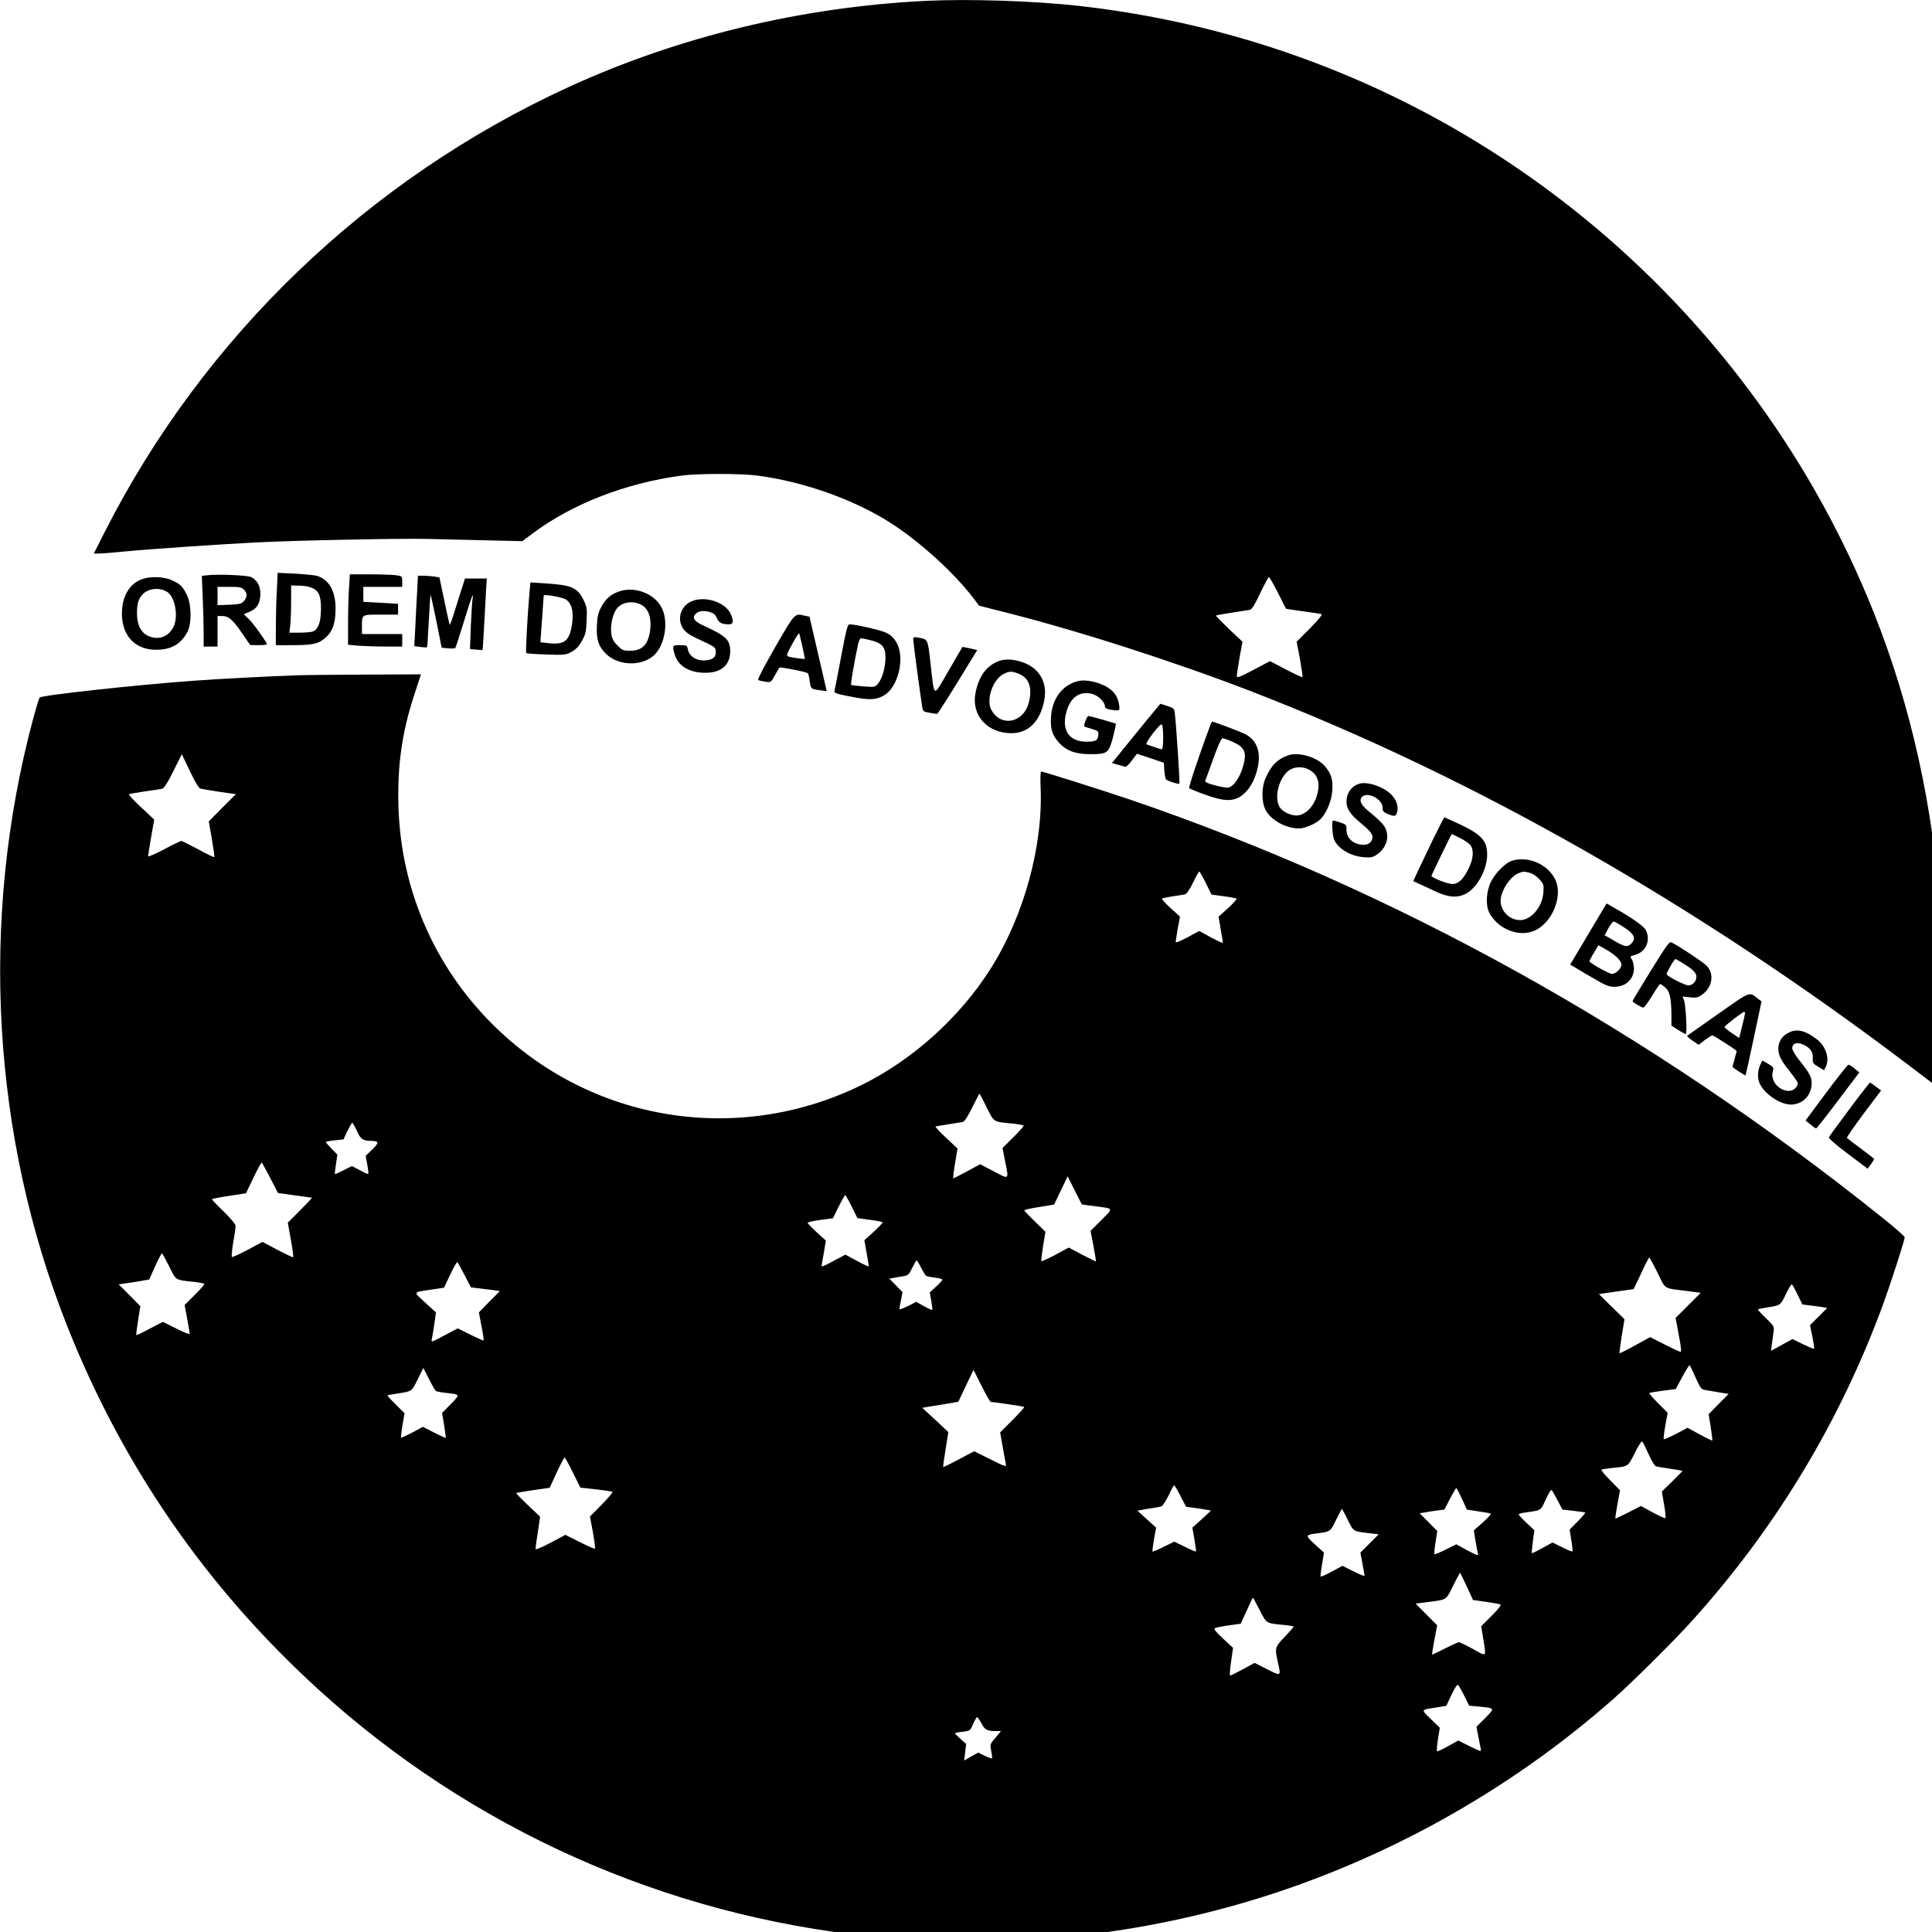<?xml version="1.0" encoding="UTF-8" standalone="no"?>
<svg version="1.0" width="32pt" height="32pt" viewBox="0 0 32 32" preserveAspectRatio="xMidYMid" id="svg29" xmlns="http://www.w3.org/2000/svg" xmlns:svg="http://www.w3.org/2000/svg">
  <defs id="defs29" />
  <g id="g29" transform="matrix(0.023,0,0,0.023,-0.008,-0.055)">
    <path d="M 667.1,3 C 577.1,7.5 489.3,28.7 410,65 265.6,131.2 147.4,244.5 75.9,385.2 l -8,15.8 h 3.8 c 2.1,0 10.6,-0.7 18.8,-1.5 18.8,-1.8 67.5,-5.1 94.6,-6.5 30,-1.5 105.9,-3 123.9,-2.5 8.5,0.2 27.2,0.7 41.5,1 l 26,0.6 7.5,-5.6 c 28.3,-21.2 66.9,-36.2 107,-41.6 12.1,-1.6 42.7,-1.6 55,0 34.6,4.6 71.8,18.1 98.5,35.9 20.1,13.4 43,34.4 56,51.3 l 5,6.5 17,4.3 c 53.4,13.4 123.4,35.9 179.5,57.6 159.5,61.7 319.6,152.8 473.7,269.6 l 18.1,13.8 0.6,-3.2 c 4.1,-22.1 5.4,-99.9 2.3,-135.4 C 1390,569.2 1373,498.8 1345.1,432.2 1301,326.9 1231.1,233.2 1142.7,160.7 1038,74.8 911.7,21.6 777,6.6 744.7,3 698.3,1.5 667.1,3 Z m 253.5,426.2 c 3.1,6.2 5.7,11.4 5.9,11.6 0.1,0.1 5.6,0.9 12.1,1.8 6.5,0.8 12.5,1.8 13.3,2 1,0.3 -1.7,3.7 -8.1,10.2 l -9.7,9.7 2.4,12.5 c 1.2,6.9 2.1,12.7 1.8,13 -0.2,0.3 -5.6,-2.2 -11.9,-5.5 l -11.5,-6 -11.9,6.3 c -9.9,5.2 -12,6 -12,4.5 0,-1 0.9,-7 2,-13.3 l 2.1,-11.5 -9.8,-9.2 c -5.3,-5.1 -9.5,-9.4 -9.3,-9.6 0.3,-0.3 5.5,-1.2 11.5,-2.1 6.1,-0.9 11.9,-1.9 13,-2.1 1.4,-0.3 3.6,-3.8 7.4,-12 3,-6.3 5.8,-11.5 6.2,-11.5 0.5,0 3.4,5.1 6.5,11.2 z" id="path3" style="fill:#000000;stroke:none;stroke-width:0.1" />
    <path d="m 199.7,427.7 c -0.4,7 -0.7,18.8 -0.7,26 V 467 h 12.3 c 14.5,0 18.6,-1 23.7,-5.6 5,-4.5 7,-10.5 7,-20.8 0,-12.6 -4.7,-20.8 -13.3,-23.5 -1.8,-0.5 -8.9,-1.2 -15.8,-1.6 l -12.6,-0.6 z m 24.2,-2.4 c 5.9,2.1 7.6,5.5 7.6,15.5 -0.1,9.3 -1.7,14.2 -5.4,16.2 -1.1,0.5 -5.4,1 -9.7,1 h -7.7 l 0.7,-5.3 c 0.3,-2.8 0.6,-10.5 0.6,-17 V 424 l 5.3,0.1 c 2.8,0 6.7,0.5 8.6,1.2 z" id="path4" style="fill:#000000;stroke:none;stroke-width:0.1" />
    <path d="m 149.1,416.7 -3.4,0.4 0.6,15.1 c 0.4,8.3 0.7,19.8 0.7,25.5 V 468 h 5 5 v -11 -11 h 3.4 c 4.6,0 7.9,2.9 14.6,12.9 l 5.5,8 6.3,0.1 c 4.8,0 6.1,-0.3 5.6,-1.3 -3.8,-6.4 -10.9,-15.9 -13.5,-18.1 -1.7,-1.5 -3,-2.8 -2.8,-3 0.2,-0.1 1.8,-0.8 3.6,-1.5 5.2,-2.1 7.6,-5.4 8.1,-11.5 0.5,-6.4 -1.9,-11.3 -6.5,-13.6 -2.8,-1.4 -25,-2.3 -32.2,-1.3 z M 176,427 c 2.5,2.5 2.5,5.1 0.1,8.1 -1.7,2.1 -2.9,2.4 -10.5,2.8 l -8.6,0.3 v -6.6 -6.6 h 8.5 c 7.2,0 8.8,0.3 10.5,2 z" id="path5" style="fill:#000000;stroke:none;stroke-width:0.1" />
    <path d="m 251.7,425.7 c -0.4,5.4 -0.7,16.8 -0.7,25.4 v 15.6 l 7.7,0.7 c 4.2,0.3 12.9,0.6 19.5,0.6 H 290 V 463.5 459 H 275.5 261 v -5.4 c 0,-8.9 -0.5,-8.6 13.6,-8.6 H 287 v -3.9 -3.9 l -12.5,-0.7 -12.5,-0.7 v -5.4 -5.4 h 14 14 v -3.9 c 0,-3.8 0,-3.8 -4.6,-4.5 -2.6,-0.3 -11.1,-0.6 -18.9,-0.6 h -14.2 z" id="path6" style="fill:#000000;stroke:none;stroke-width:0.1" />
    <path d="m 300.7,429.2 c -0.4,6.8 -1,18.2 -1.3,25.4 l -0.7,13.1 4.4,0.6 c 2.4,0.3 4.5,0.4 4.8,0.2 0.2,-0.2 0.7,-8.4 1.2,-18.2 0.5,-9.8 1.1,-18.5 1.2,-19.3 0.2,-0.8 2,7.3 4.2,18.2 l 3.9,19.6 4.6,0.5 c 2.5,0.2 4.8,0.1 5.2,-0.2 0.3,-0.3 3.1,-8.9 6.2,-19 5.6,-18.4 7.3,-22.7 6.2,-16.1 -0.3,1.9 -0.8,10.8 -1.2,19.6 l -0.6,16.2 4.4,0.4 c 2.3,0.3 4.4,0.4 4.6,0.2 0.2,-0.1 0.7,-8 1.2,-17.6 0.5,-9.5 1.1,-21 1.4,-25.6 l 0.5,-8.2 h -7.9 -7.8 l -4.7,14.7 c -2.5,8.2 -4.9,15.7 -5.4,16.8 l -0.8,2 -0.6,-2 c -0.3,-1.1 -2,-8.8 -3.7,-17.1 l -3.2,-15.2 -3.7,-0.6 c -2,-0.3 -5.4,-0.6 -7.7,-0.6 h -4.1 z" id="path7" style="fill:#000000;stroke:none;stroke-width:0.1" />
    <path d="m 102.6,419.5 c -8.2,2.9 -13.4,10.7 -14.3,21.4 -1.5,17.6 8.2,29.4 24.2,29.4 11,0.1 18.1,-4 22.8,-12.8 3.1,-5.8 3,-19 -0.1,-26 -3,-6.5 -4.7,-8.3 -10.7,-11.1 -5.8,-2.8 -15.6,-3.2 -21.9,-0.9 z m 18.2,9.2 c 5.7,3.6 8.2,17.9 4.4,25.3 -2.6,5.3 -7.7,8.3 -13.1,7.7 -8.7,-1 -13.1,-7 -13.1,-18 0,-7 1.3,-10.9 4.8,-14 4.2,-3.8 12,-4.3 17,-1 z" id="path8" style="fill:#000000;stroke:none;stroke-width:0.1" />
    <path d="m 381.7,428.6 c -1.5,16.2 -2.9,43.5 -2.4,44.1 0.4,0.3 6.8,0.8 14.4,1 13.1,0.5 14,0.4 18.2,-1.9 3.2,-1.7 5.2,-3.9 7.5,-7.8 2.6,-4.7 3.1,-6.6 3.4,-14.7 0.4,-8.5 0.2,-9.8 -2.2,-14.8 -4.5,-9 -8.5,-10.8 -27.7,-12 l -10.6,-0.7 z m 25.8,5.3 c 4.5,2.6 6.1,8.5 4.8,18 -1.8,11.9 -5.3,14.9 -16.6,13.7 l -6.2,-0.7 1.2,-16.7 c 0.6,-9.2 1.2,-16.9 1.2,-17 0.3,-1 13,1.2 15.6,2.7 z" id="path9" style="fill:#000000;stroke:none;stroke-width:0.1" />
    <path d="m 445.9,428.4 c -5.8,2.1 -9.3,5.1 -12.4,10.8 -2.3,4.3 -3,6.8 -3.3,13.6 -0.5,10 1.1,15.1 6.6,20.5 9.2,9 27,9.1 35.4,0.1 7,-7.5 9.4,-22.8 5.1,-32.4 -4.8,-10.9 -19.6,-16.8 -31.4,-12.6 z m 15.8,9.3 c 5.2,2.4 7.7,8.6 7,17 -1.1,11.4 -5.4,16.3 -14.5,16.3 -5,0 -5.8,-0.3 -9.2,-3.8 -2.8,-2.8 -3.9,-4.8 -4.4,-8.3 -0.8,-5.2 0.6,-12.8 3.1,-17 3.3,-5.6 11.3,-7.4 18,-4.2 z" id="path10" style="fill:#000000;stroke:none;stroke-width:0.1" />
    <path d="m 496.8,436.2 c -6.7,3.9 -8.8,12.6 -4.5,18.9 1.5,2.3 4.5,4.5 9.2,6.7 14.5,6.8 14,6.5 14.3,9.9 0.4,4.1 -2.7,6.3 -8.9,6.3 -5.7,0 -10.3,-3.3 -11.2,-8 -0.6,-2.9 -0.9,-3 -5.7,-3 -5.5,0 -5.6,0.2 -3.9,6.3 2.5,9.2 11.8,14.3 24.5,13.5 9.9,-0.6 15.6,-6.2 15.6,-15.3 0,-8.3 -2.8,-11 -18.6,-18.3 -6.7,-3 -8.7,-5.3 -7,-7.9 1.7,-2.6 5.7,-3.6 10.4,-2.3 3.3,0.9 4.4,1.8 5.5,4.4 1.4,3.4 3.7,4.6 8.8,4.6 3,0 3.5,-1.8 1.6,-6.7 -3.6,-9.6 -20.4,-14.7 -30.1,-9.1 z" id="path11" style="fill:#000000;stroke:none;stroke-width:0.1" />
    <path d="m 558.7,468.2 c -8.4,14.7 -13,23.5 -12.3,23.9 0.6,0.4 2.9,0.9 5.1,1.2 4,0.6 4,0.6 6.9,-4.6 1.6,-2.8 3,-5.3 3.1,-5.5 0.6,-0.7 20.1,3.1 20.7,4.1 0.4,0.6 1,3.3 1.3,6 0.8,5.2 0.8,5.3 7.6,6.2 l 4.6,0.6 -6.2,-26.8 -6.2,-26.8 -2.9,-0.6 c -8.1,-1.8 -7,-3 -21.7,22.3 z m 19.4,-0.6 c 1,4.8 1.9,9 1.9,9.2 0,0.5 -10,-0.9 -12.1,-1.7 -1.4,-0.5 -0.9,-1.9 2.9,-8.8 2.5,-4.6 4.7,-8.1 5,-7.9 0.2,0.2 1.2,4.4 2.3,9.2 z" id="path12" style="fill:#000000;stroke:none;stroke-width:0.1" />
    <path d="m 606.1,475.1 c -2.4,12.7 -4.5,23.8 -4.8,24.8 -0.4,1.5 1.1,2.1 10.4,3.9 13.8,2.8 18.7,2.8 24.3,-0.1 5.7,-2.8 10.3,-10.2 12,-19.3 2.4,-12.4 -1.2,-22.4 -9.4,-26.3 -3.9,-1.9 -22,-6.1 -26.4,-6.1 -1.5,0 -2.4,3.5 -6.1,23.1 z m 21.4,-11.6 c 8.2,2.1 10.5,4.8 10.5,12.4 0,6.9 -2.2,14.8 -5.2,18.6 -2.1,2.7 -2.3,2.8 -10.6,2.2 -4.7,-0.4 -8.7,-0.8 -8.9,-1.1 -0.5,-0.4 2.1,-15.7 4.9,-28.9 0.5,-2.6 1.5,-4.7 2.2,-4.7 0.6,0 3.9,0.7 7.1,1.5 z" id="path13" style="fill:#000000;stroke:none;stroke-width:0.1" />
    <path d="m 658,463 c 0,1.9 5.2,40.8 6.5,48.7 0.5,2.9 1,3.3 5.3,4 2.6,0.4 5,0.8 5.4,0.8 0.4,0 7.1,-10.4 14.8,-23 l 14.1,-23 -5.3,-1.2 c -2.9,-0.6 -5.3,-1.1 -5.4,-1 0,0.1 -4.5,7.8 -10,17.2 -11.4,19.6 -10,20.3 -13,-5.8 -1.9,-17.2 -1.8,-16.9 -8.6,-18.1 -3.4,-0.6 -3.8,-0.5 -3.8,1.4 z" id="path14" style="fill:#000000;stroke:none;stroke-width:0.1" />
    <path d="m 719.7,478.4 c -8.9,3.3 -14.6,11.1 -16.9,23.2 -3,16.1 8.7,28.9 26.2,28.8 10.5,-0.1 18.4,-6.7 22,-18.3 3.4,-10.9 2.3,-19.1 -3.6,-26 -5.9,-6.9 -19.6,-10.7 -27.7,-7.7 z m 14.3,9.2 c 7.6,3.1 10,10.3 7.1,21.2 -4,14.5 -20.4,17.3 -27,4.5 -3.7,-7.3 1.3,-21.7 8.9,-25.5 4.3,-2.2 5.9,-2.2 11,-0.2 z" id="path15" style="fill:#000000;stroke:none;stroke-width:0.1" />
    <path d="m 214.5,488.7 c -20.3,0.7 -55.9,2.5 -74.5,3.9 -40.7,2.9 -109.4,10.4 -111.1,12.1 -0.4,0.4 -2.6,7.6 -4.8,15.8 C -14.5,664.7 -5.6,820.8 49,958 c 40.1,100.8 100.3,187.8 180.5,260.9 110.3,100.5 249.8,162.9 398.5,178 88.9,9.1 178.1,1.3 263.5,-23 99.3,-28.2 193.5,-79.8 271,-148.3 14.8,-13.2 43.1,-41.3 56.9,-56.6 60.4,-67.1 106.7,-144.1 137.5,-228.6 5.5,-15.2 15.1,-45 15.1,-47 0,-0.7 -7.5,-7.3 -16.7,-14.6 C 1187.2,744.3 1004.7,643.1 813.5,578 c -21.1,-7.1 -61.8,-20 -63.4,-20 -0.5,0 -0.6,4.8 -0.4,10.7 2,42.6 -12,93.7 -36.3,131.8 -22,34.7 -56.1,65.3 -92.5,83.2 -89.5,44 -195.5,26.5 -265.9,-43.7 -42,-41.9 -65.9,-97.2 -67.7,-156.5 -0.9,-29.6 2.5,-53.8 11.5,-81.1 l 4.7,-14.4 -40.5,0.2 c -22.3,0.1 -44.1,0.3 -48.5,0.5 z m -69.8,81.6 c 1,0.3 7.1,1.3 13.6,2.3 l 11.9,1.7 -9.8,9.8 -9.7,9.8 2.2,12.6 c 1.2,7 2,12.9 1.8,13.1 -0.2,0.3 -5.5,-2.2 -11.6,-5.6 -6.2,-3.3 -11.7,-6 -12.2,-6 -0.6,0 -6.2,2.7 -12.5,6.1 -6.3,3.3 -11.4,5.5 -11.4,4.9 0,-0.7 1,-6.9 2.2,-13.8 l 2.2,-12.6 -9.4,-8.8 c -5.1,-4.8 -9.1,-9 -8.8,-9.4 0.3,-0.3 5.3,-1.2 10.9,-2 5.7,-0.8 11.4,-1.7 12.7,-1.9 1.7,-0.4 3.7,-3.5 8.4,-12.8 l 6.1,-12.2 5.8,12.2 c 3.6,7.7 6.4,12.3 7.6,12.6 z m 724,68 4.1,8.3 8.7,1.2 c 4.8,0.6 9.1,1.4 9.4,1.8 0.3,0.3 -2.5,3.4 -6.2,6.8 l -6.8,6.1 1.5,9 c 0.9,5 1.6,9.4 1.6,9.8 0,0.4 -3.8,-1.3 -8.5,-3.8 l -8.5,-4.7 -8.5,4.6 c -5,2.7 -8.5,4.1 -8.5,3.4 0,-0.7 0.7,-5.1 1.5,-9.8 l 1.6,-8.5 -6.8,-6.2 c -3.7,-3.4 -6.5,-6.4 -6.2,-6.8 0.4,-0.3 3.8,-1 7.5,-1.6 3.8,-0.5 7.8,-1.2 8.9,-1.4 1.4,-0.3 3.3,-3 6,-8.5 2.1,-4.4 4.2,-8 4.5,-8 0.3,0 2.4,3.7 4.7,8.3 z M 710.9,799.9 c 5.6,11 4.2,10.2 19.4,11.7 3.7,0.4 6.9,1 7.2,1.4 0.2,0.3 -3.1,4.1 -7.4,8.4 l -7.8,7.7 1.8,9.2 c 2.8,14.1 3.3,13.6 -8,7.7 l -9.9,-5.2 -9.4,5.1 c -5.2,2.8 -9.7,5.1 -10,5.1 -0.2,0 0.3,-4.8 1.3,-10.8 l 1.8,-10.7 -8.2,-7.7 c -4.5,-4.2 -7.9,-7.9 -7.7,-8.1 0.3,-0.2 4.3,-0.9 9,-1.6 4.7,-0.7 9.4,-1.5 10.6,-1.7 1.4,-0.4 3.5,-3.6 6.9,-10.5 2.7,-5.4 5,-9.9 5.2,-9.9 0.2,0 2.5,4.4 5.2,9.9 z m -453.5,17 c 2.7,6 4.3,7.1 11,7.1 4.9,0.1 4.9,1.6 0,6.2 l -4.7,4.5 1.1,6.3 c 0.7,3.5 1,6.6 0.7,6.8 -0.2,0.2 -2.9,-1 -6,-2.7 l -5.7,-3 -6,3 c -3.3,1.7 -6.1,2.9 -6.3,2.7 -0.1,-0.2 0.2,-3.4 0.8,-7.1 l 1,-6.8 -4.1,-4.2 c -2.3,-2.4 -4.2,-4.5 -4.2,-4.9 0,-0.3 2.9,-0.9 6.3,-1.2 l 6.4,-0.7 2.8,-6 c 1.6,-3.2 3.2,-5.9 3.5,-5.9 0.4,0 1.9,2.6 3.4,5.9 z m -62.4,33.9 5.5,10.7 12,1.7 c 6.6,0.9 12.2,1.7 12.5,1.7 0.2,0.1 -3.6,4.1 -8.5,9.1 l -8.9,8.9 2.2,12.3 c 1.2,6.7 2,12.4 1.7,12.6 -0.2,0.2 -5.3,-2.2 -11.3,-5.3 l -10.8,-5.8 -10.8,5.8 c -5.9,3.1 -11,5.4 -11.3,5.1 -0.3,-0.3 0.1,-5.1 1,-10.5 1,-5.5 1.7,-10.9 1.7,-11.9 0,-1.1 -3.6,-5.5 -8.5,-10.3 -4.7,-4.5 -8.5,-8.5 -8.5,-8.9 0,-0.3 5.5,-1.4 12.3,-2.4 l 12.2,-1.9 5.4,-11.3 c 3,-6.3 5.7,-11.1 6,-10.8 0.3,0.3 3.1,5.4 6.1,11.2 z m 584.4,18.9 c 0,0.1 3.9,0.6 8.6,1.2 14.9,2 14.4,1.1 5.5,10.1 l -7.8,7.8 2.1,10.9 c 1.1,5.9 1.9,10.9 1.8,11.1 -0.2,0.1 -4.6,-2.1 -10,-4.9 l -9.6,-5.1 -9.6,5.2 c -5.3,2.8 -9.8,4.9 -10.1,4.6 -0.3,-0.2 0.3,-5.1 1.2,-10.8 l 1.7,-10.4 -7.6,-7.4 c -4.2,-4 -7.6,-7.6 -7.6,-8 0,-0.4 4.8,-1.5 10.7,-2.4 5.8,-0.9 10.7,-1.7 10.8,-1.9 0.1,-0.1 2.3,-4.7 4.9,-10.2 l 4.8,-10 5,10 c 2.8,5.5 5.1,10.1 5.2,10.2 z m -165.7,1.6 4.1,8.3 8.7,1.2 c 4.8,0.6 9.1,1.4 9.4,1.8 0.3,0.3 -2.5,3.3 -6.2,6.7 l -6.9,6.2 1.6,9 c 0.9,4.9 1.6,9.3 1.6,9.8 0,0.4 -3.8,-1.3 -8.5,-3.9 l -8.4,-4.5 -8.6,4.6 c -4.7,2.6 -8.5,4.3 -8.5,3.8 0,-0.4 0.7,-4.8 1.6,-9.6 l 1.5,-8.9 -6.6,-6 c -3.6,-3.3 -6.5,-6.3 -6.5,-6.8 0,-0.5 4.1,-1.4 9.1,-2.1 l 9.1,-1.2 4.1,-8.4 c 2.3,-4.5 4.4,-8.3 4.7,-8.3 0.3,0 2.4,3.7 4.7,8.3 z m -491.5,43.1 c 5.2,10.4 3.8,9.6 18.6,11.2 3.4,0.4 6.4,1 6.7,1.4 0.2,0.3 -2.9,3.9 -6.9,7.9 l -7.3,7.3 1.8,9.6 c 1,5.3 1.8,10.3 1.9,11 0,0.7 -3.9,-0.7 -9.7,-3.7 l -9.7,-4.8 -9.4,4.9 c -5.1,2.8 -9.5,4.9 -9.7,4.6 -0.2,-0.2 0.4,-5 1.3,-10.6 l 1.6,-10.2 -7.8,-7.9 -7.8,-7.8 4.9,-0.7 c 2.6,-0.3 7.6,-1.1 10.9,-1.7 l 6.2,-1.1 4.2,-9.4 c 2.4,-5.2 4.6,-9.4 4.9,-9.4 0.4,0 2.7,4.2 5.3,9.4 z m 1071.8,4.5 c 6,12.4 3.9,11 21.3,13.2 l 9.8,1.3 -9,9 -9.1,9.1 2.3,12.3 c 1.6,8 2,12.2 1.3,12.1 -0.6,0 -5.8,-2.4 -11.5,-5.3 l -10.4,-5.3 -10.9,6 c -6,3.3 -11,5.8 -11.2,5.6 -0.1,-0.2 0.6,-5.8 1.6,-12.4 l 2,-12.1 -9.2,-9 -9.2,-9.1 12.5,-1.8 12.5,-1.8 5.4,-11.3 c 2.9,-6.3 5.5,-11.4 5.8,-11.4 0.3,0 3,4.9 6,10.9 z m -530.4,-3.7 c 1.5,2.9 3.1,5.6 3.7,6 0.5,0.3 3.4,0.9 6.4,1.3 2.9,0.3 5.3,1 5.3,1.4 0,0.5 -2,2.7 -4.5,5 l -4.6,4.2 1.1,6.1 c 0.6,3.3 0.9,6.2 0.7,6.5 -0.3,0.2 -3,-1 -6,-2.7 l -5.5,-3.1 -6.1,3.1 c -3.4,1.6 -6.1,2.6 -6.1,2.2 0,-0.5 0.5,-3.4 1.2,-6.6 l 1.1,-5.7 -4.8,-4.9 -4.7,-4.8 2.8,-0.5 c 1.6,-0.3 4.7,-0.9 7,-1.2 3.7,-0.6 4.3,-1.1 6.7,-6.1 1.5,-3 2.9,-5.4 3.2,-5.4 0.2,0 1.7,2.4 3.1,5.2 z m -328.6,5.6 4.5,8.7 6,0.7 c 3.3,0.4 8,1 10.4,1.3 l 4.4,0.7 -7.6,7.6 -7.5,7.7 1.9,9.9 c 1.1,5.4 1.7,10.1 1.5,10.3 -0.2,0.2 -4.5,-1.6 -9.5,-4.2 l -9.1,-4.5 -9.7,5.1 c -9.1,4.9 -9.6,5.1 -9,2.8 0.3,-1.3 1.1,-6.2 1.8,-10.9 l 1.2,-8.5 -7.8,-7.1 c -8.8,-8.2 -9.5,-7.2 5.8,-9.5 l 7.8,-1.2 4.5,-9.5 c 2.4,-5.2 4.7,-9.2 5.2,-8.8 0.4,0.4 2.7,4.7 5.2,9.4 z m 959.9,14 3.4,7 5.6,0.7 c 3.1,0.3 7.1,0.9 8.9,1.2 l 3.4,0.6 -6.2,6.2 -6.2,6.2 1.7,8.3 c 0.9,4.5 1.5,8.4 1.2,8.6 -0.3,0.3 -3.8,-1.2 -8,-3.2 l -7.5,-3.7 -7.7,4.2 -7.8,4.3 0.7,-5.3 c 0.4,-3 0.9,-7 1.2,-8.9 0.5,-3.3 0.1,-3.9 -5.6,-9.4 -3.3,-3.2 -5.9,-6 -5.7,-6.3 0.2,-0.2 3.3,-0.8 6.8,-1.4 9.5,-1.5 9.4,-1.4 13.3,-9.5 2,-4.1 3.9,-7.3 4.3,-7.1 0.5,0.3 2.4,3.7 4.2,7.5 z m -73.5,59.6 c 3.4,7.6 4.1,8.5 6.9,9 1.8,0.3 6.3,1 10.1,1.7 l 6.8,1.1 -7.2,7.3 -7.2,7.3 1.5,9.3 c 0.8,5.2 1.3,9.5 1.2,9.7 -0.2,0.2 -4.2,-1.8 -9.1,-4.4 l -8.8,-4.8 -8.3,4.4 c -4.6,2.4 -8.5,4.1 -8.8,3.8 -0.3,-0.3 0.2,-4.7 1.1,-9.8 l 1.7,-9.2 -6.9,-6.9 c -3.7,-3.7 -6.6,-7.1 -6.3,-7.3 0.2,-0.3 4.6,-1 9.7,-1.7 l 9.3,-1.2 4.7,-8.7 c 2.6,-4.9 5,-8.6 5.3,-8.5 0.3,0.2 2.2,4.2 4.3,8.9 z m -907.1,9.7 c 0.5,0.4 3.9,1 7.5,1.4 10.1,1.1 10.1,1 3.1,8.1 l -6.2,6.3 1.5,9 c 0.8,5 1.3,9.1 1.1,9.1 -0.2,0 -4,-1.8 -8.4,-4 l -8,-4.1 -7.6,4.1 c -4.2,2.2 -7.8,3.9 -8,3.6 -0.3,-0.3 0.1,-4.3 0.9,-9 l 1.5,-8.5 -6.3,-6.2 c -3.5,-3.5 -6.2,-6.4 -6,-6.6 0.2,-0.2 3.2,-0.8 6.7,-1.3 11.1,-1.7 10.6,-1.4 15,-10.2 l 4.1,-8.3 4.1,8 c 2.2,4.4 4.4,8.3 5,8.6 z m 399.5,7.9 c 2.2,0 23.8,3.2 24.1,3.6 0.3,0.3 -3.5,4.5 -8.4,9.4 l -8.9,8.9 1.8,10.3 c 1,5.7 2,11.3 2.3,12.6 0.5,2.1 -0.4,1.9 -11.1,-3.5 l -11.7,-5.8 -11,5.8 c -6.1,3.3 -11.2,5.7 -11.3,5.5 -0.2,-0.1 0.6,-5.9 1.7,-12.7 l 2,-12.4 -9.4,-8.8 -9.4,-8.7 3.5,-0.6 c 1.9,-0.3 7.7,-1.3 12.9,-2.1 5.2,-0.8 9.5,-1.6 9.6,-1.7 0,-0.2 2.6,-5.4 5.5,-11.6 l 5.4,-11.3 5.8,11.5 c 3.2,6.4 6.2,11.6 6.6,11.6 z m 473.7,37.5 c 2.1,4.6 4.5,8.7 5.4,8.9 0.9,0.2 5.5,1 10.4,1.7 4.8,0.7 8.7,1.4 8.7,1.5 0,0.2 -3.3,3.6 -7.4,7.6 l -7.5,7.3 1.6,9.3 c 0.9,5.1 1.3,9.5 1,9.8 -0.3,0.4 -4.4,-1.5 -9.1,-4 l -8.5,-4.7 -9,4.6 c -5,2.5 -9.2,4.5 -9.4,4.5 -0.3,0 0.4,-4.6 1.4,-10.2 l 1.9,-10.2 -7.1,-7.2 c -3.9,-3.9 -6.7,-7.4 -6.3,-7.7 0.5,-0.2 4.1,-0.8 7.9,-1.2 11.6,-1.1 11.1,-0.8 16.1,-10.7 2.4,-4.9 4.8,-8.7 5.3,-8.4 0.4,0.3 2.5,4.4 4.6,9.1 z m -774.6,13.3 5.4,10.9 11.1,1.2 c 6.1,0.7 11.5,1.5 12,1.8 0.4,0.3 -3,4.4 -7.7,9.2 l -8.5,8.6 2.1,11.2 c 1.1,6.2 1.8,11.5 1.5,11.9 -0.3,0.3 -5.2,-1.8 -10.9,-4.7 l -10.4,-5.2 -10.7,5.7 c -6.8,3.6 -10.8,5.2 -10.8,4.4 0,-0.7 0.7,-6.2 1.7,-12.3 l 1.6,-10.9 -8.8,-8.3 c -4.8,-4.6 -8.6,-8.5 -8.4,-8.7 0.2,-0.2 5.7,-1.1 12.2,-2.1 l 11.9,-1.7 5,-10.9 c 2.8,-6 5.4,-10.9 5.7,-10.9 0.4,0 3.1,4.9 6,10.8 z m 437.6,17 4,7.7 5.5,0.7 c 3,0.4 7.1,1 9,1.4 l 3.5,0.6 -6.7,6.2 -6.8,6.1 1.5,8.4 c 0.8,4.7 1.3,8.6 1.1,8.8 -0.2,0.2 -3.8,-1.3 -8,-3.4 l -7.6,-3.7 -7.6,3.7 c -4.2,2.1 -7.8,3.6 -8.1,3.4 -0.2,-0.3 0.3,-4.2 1.1,-8.8 l 1.5,-8.4 -6.7,-6.1 -6.7,-6.1 3,-0.6 c 1.7,-0.4 5.3,-0.9 8,-1.3 2.8,-0.4 5.7,-1 6.5,-1.4 0.8,-0.5 3.1,-4 5,-7.9 1.8,-3.9 3.6,-7.1 3.9,-7.1 0.3,0 2.4,3.5 4.6,7.8 z m 202.7,2 3.5,7.7 8.3,1.3 c 4.6,0.6 8.6,1.4 8.9,1.7 0.3,0.4 -2.3,3.2 -5.8,6.3 l -6.4,5.7 1.2,7.5 c 0.7,4.1 1.5,8.3 1.8,9.4 0.4,1.5 -1,1 -7.6,-2.5 l -8,-4.4 -7.7,3.8 c -4.2,2.1 -7.8,3.6 -8.1,3.3 -0.2,-0.2 0.1,-4.1 0.8,-8.5 l 1.3,-8.2 -6.4,-6.4 -6.3,-6.4 3.4,-0.5 c 1.9,-0.4 5.9,-1 8.9,-1.4 l 5.5,-0.7 4,-7.7 c 2.2,-4.3 4.3,-7.8 4.6,-7.8 0.3,0 2.1,3.5 4.1,7.8 z m 68.8,1 3.5,6.7 8,0.9 c 4.4,0.5 8.2,1 8.4,1.3 0.3,0.2 -2.1,3 -5.4,6.3 l -5.8,5.9 1.2,7.6 c 0.7,4.2 1.1,7.9 0.8,8.1 -0.3,0.3 -3.6,-1 -7.4,-3 l -6.9,-3.4 -7.3,4 c -4,2.2 -7.4,3.9 -7.6,3.7 -0.2,-0.2 0.2,-4 0.7,-8.5 l 1.1,-8 -5.6,-5.3 c -3.2,-3 -5.7,-5.7 -5.7,-6.1 0,-0.4 2.1,-1.1 4.8,-1.4 11.8,-1.7 10.9,-1.1 14.7,-9.4 1.9,-4.1 3.8,-7.2 4.2,-6.8 0.5,0.4 2.4,3.8 4.3,7.4 z m -151.1,14.1 c 4.4,8.7 3.6,8.2 16.4,9.7 l 5.9,0.7 -6.6,6.6 -6.6,6.6 1.5,7.9 c 0.8,4.3 1.5,8.2 1.5,8.7 0,0.5 -3.6,-0.9 -7.9,-3.1 l -8,-4 -7.6,4.1 c -4.2,2.3 -7.8,3.9 -8.1,3.6 -0.3,-0.2 0.2,-4.2 1,-8.8 l 1.4,-8.4 -6.5,-5.9 c -7.2,-6.6 -7.1,-6.9 1.7,-8 9.4,-1.2 9.4,-1.2 13.5,-9.7 2.2,-4.3 4,-7.9 4.2,-7.9 0.1,0 2.1,3.5 4.2,7.9 z m 85.7,47.9 4.5,9.8 9.2,1.3 c 5,0.7 9.7,1.6 10.5,1.9 0.9,0.3 -1.1,3 -6.2,8.1 l -7.6,7.6 1.5,9 c 2.2,13.6 2.7,13 -7.4,7.4 -4.9,-2.7 -9.5,-4.9 -10.1,-4.9 -0.6,0 -5.1,2 -10,4.5 -4.9,2.5 -9.1,4.5 -9.3,4.5 -0.2,0 0.5,-4.8 1.6,-10.6 l 2,-10.6 -7.8,-7.8 -7.7,-7.8 8.8,-1.1 c 14.1,-1.9 12.9,-1.1 18.1,-11.6 2.6,-5.2 4.9,-9.5 5,-9.5 0.2,0 2.4,4.4 4.9,9.8 z m -149.1,17.1 c 5.1,9.9 4.3,9.4 17.8,10.7 3.7,0.4 6.7,0.9 6.7,1.2 0,0.2 -2.9,3.6 -6.5,7.3 -7.1,7.6 -7.2,7.9 -5,17.9 2.4,10.8 2.7,10.6 -7.6,5.5 l -9.1,-4.6 -8.4,4.6 c -4.6,2.5 -8.7,4.5 -9.2,4.5 -0.4,0 -0.1,-4.5 0.7,-10 l 1.4,-9.9 -7.2,-6.7 c -5.1,-4.7 -6.8,-6.9 -5.9,-7.5 0.7,-0.4 5.1,-1.3 9.9,-2 l 8.7,-1.2 4.3,-9.3 c 2.3,-5.2 4.3,-9.4 4.5,-9.4 0.2,0 2.4,4 4.9,8.9 z m 147.4,61.9 3.4,6.9 7.4,0.7 c 11.4,1.1 11.3,1 4.2,8.2 l -6.3,6.3 1.3,6.8 c 0.7,3.7 1.5,7.8 1.8,9.1 0.5,2.2 0.2,2.1 -7.8,-1.8 l -8.4,-4.2 -7.4,4.1 c -4.1,2.3 -7.6,3.9 -7.9,3.6 -0.3,-0.3 0,-4.2 0.7,-8.7 l 1.3,-8.2 -6.5,-6.3 c -7.2,-7 -7.4,-6.5 4,-8.3 l 7.2,-1.2 3.7,-7.9 c 2.6,-5.5 4.1,-7.6 4.8,-7 0.6,0.6 2.7,4.1 4.5,7.9 z m -347.8,19.6 c 2.5,4.7 4,5.6 10.2,5.6 h 3.9 l -4,4.8 c -4,4.7 -4,4.9 -3,9.6 0.5,2.6 0.8,5 0.5,5.2 -0.2,0.3 -2.6,-0.5 -5.2,-1.8 l -4.7,-2.3 -5,2.8 -5.1,2.9 0.7,-6 0.7,-5.9 -4.1,-3.7 c -2.2,-2 -4,-3.8 -4,-4 0,-0.3 2.5,-0.8 5.5,-1.1 5.5,-0.7 5.6,-0.8 7.6,-5.6 1.2,-2.7 2.5,-4.9 2.9,-4.9 0.4,0 1.8,2 3.1,4.4 z" id="path16" style="fill:#000000;stroke:none;stroke-width:0.1" />
    <path d="m 776.5,492.9 c -11.2,2.9 -18.4,12.5 -19.3,25.7 -0.5,8.5 0.7,12.7 5.3,18.1 5.3,6.2 12.1,8.8 23,8.8 12.4,0 13.3,-0.7 16.4,-12.4 1.3,-5 2.2,-9.3 2,-9.5 -0.6,-0.5 -18.6,-5.6 -19.8,-5.6 -0.9,0 -3.6,6.8 -2.9,7.5 0.1,0.2 2.6,1 5.3,1.8 4.5,1.3 5,1.7 4.8,4.2 -0.3,4.2 -1.8,5 -8.6,5 -12.6,0 -18.2,-8.5 -14.3,-21.8 3,-10.2 9.3,-14.7 18.1,-12.7 4.4,1 9.5,5.8 9.5,8.9 0,1.3 1,2 3.8,2.5 6.9,1.1 7.1,1 6.5,-3.2 -0.8,-5.2 -2.8,-8.7 -6.6,-11.6 -6,-4.6 -17,-7.3 -23.2,-5.7 z" id="path17" style="fill:#000000;stroke:none;stroke-width:0.1" />
    <path d="m 831.7,514.3 c -2.4,2.9 -10.3,12.5 -17.5,21.4 l -13.1,16.2 4,1.1 c 2.2,0.6 4.6,1.3 5.3,1.6 0.8,0.3 2.9,-1.6 5,-4.5 l 3.7,-4.9 9.7,3.2 9.7,3.3 0.3,5.4 c 0.2,2.9 0.7,5.8 1.2,6.5 1.1,1.2 9,3.8 9.7,3.1 0.4,-0.5 -2.3,-42.4 -3.3,-50.3 -0.4,-3.8 -0.7,-4.1 -5.4,-5.6 l -5,-1.6 z m 6.3,19.4 c 0,4.6 -0.4,8.3 -0.9,8.3 -0.7,0 -5.3,-1.5 -10.9,-3.5 -0.9,-0.3 0.6,-2.9 4.4,-8 3.9,-5 6.1,-7.1 6.6,-6.2 0.4,0.6 0.8,4.9 0.8,9.4 z" id="path18" style="fill:#000000;stroke:none;stroke-width:0.1" />
    <path d="m 872.1,524.2 c -7.4,19.6 -16,45.3 -15.4,45.8 0.4,0.4 5.5,2.5 11.3,4.6 12.9,4.7 19.5,5.1 25.4,1.5 5.1,-3.2 9.2,-9.1 11.6,-16.9 4.2,-13.6 1.4,-23.4 -8.2,-28.3 -3,-1.5 -22.5,-8.9 -23.6,-8.9 -0.1,0 -0.6,1 -1.1,2.2 z m 16.1,12.5 c 8.7,3.9 10.2,7.6 7.3,17.7 -2.3,7.9 -6.7,14.3 -10.4,15.1 -3,0.6 -17.4,-3.2 -16.9,-4.5 0.2,-0.4 2.7,-7.5 5.7,-15.8 3.6,-10 6,-15.2 6.9,-15.2 0.8,0 4.1,1.2 7.4,2.7 z" id="path19" style="fill:#000000;stroke:none;stroke-width:0.1" />
    <path d="m 927.8,546.4 c -7.7,2.8 -11.9,7.1 -16,16.2 -3.1,6.9 -3.1,17.3 0,23.2 3.9,7.3 14.7,13.2 24.1,13.2 4.3,0 12.8,-3.8 15.8,-7.1 4.3,-4.8 7.6,-13 8.1,-20.4 0.5,-7.8 -0.8,-11.9 -5.2,-17.2 -5.6,-6.7 -19.3,-10.7 -26.8,-7.9 z m 15.9,10.6 c 6.4,3.9 7.8,10.8 4.3,20.4 -2.4,6.3 -7.3,11.2 -12.4,12.1 -4.7,0.9 -12,-2.4 -14,-6.4 -3.6,-6.9 -0.4,-19.7 6.3,-25.4 4.1,-3.4 10.9,-3.7 15.8,-0.7 z" id="path20" style="fill:#000000;stroke:none;stroke-width:0.1" />
    <path d="m 979.5,566.7 c -5.8,1.6 -9.5,6.7 -9.5,13.1 0,5 2.8,9.2 10.6,15.6 7.7,6.3 9.1,8.7 7.6,12.1 -1.4,3.1 -5.3,4.1 -10.2,2.6 -5,-1.5 -8,-5.3 -8,-10.1 0,-3.6 -0.2,-3.9 -4.7,-5.4 -2.5,-0.9 -4.8,-1.4 -5.1,-1.2 -1,1.1 -0.3,11.5 1.1,14.1 3.4,6.6 12,11.5 21.2,12.2 5.1,0.4 6.5,0.1 9.4,-1.9 7.7,-5.2 9.7,-14.7 4.7,-21.3 -1.5,-2 -5.7,-5.9 -9.2,-8.7 -6.6,-5.1 -8.6,-8.7 -6.4,-11.3 3.7,-4.5 15,1.2 15,7.5 0,2.5 0.6,3.2 3.6,4.5 5.3,2.2 6.2,1.9 7,-2 1.1,-6 -2.8,-12.2 -10.2,-16.2 -5.9,-3.2 -12.9,-4.7 -16.9,-3.6 z" id="path21" style="fill:#000000;stroke:none;stroke-width:0.1" />
    <path d="m 1032.4,606.7 c -4.2,8.7 -9.1,19 -11,23 l -3.3,7.2 4.2,2 c 2.3,1 7.7,3.5 11.9,5.5 9.4,4.4 16.1,4.8 22.3,1.3 7.9,-4.5 14.7,-17.2 14.8,-27.7 0.1,-10.1 -4,-14.6 -20.1,-22.2 -5.7,-2.6 -10.5,-4.8 -10.7,-4.8 -0.2,0 -3.9,7.1 -8.1,15.7 z M 1052,606 c 3.2,1.6 6.6,4 7.4,5.2 2.4,3.4 2,9.6 -1.3,16.3 -3.8,8 -7.4,11.5 -11.9,11.5 -3.6,0 -15.5,-4.8 -15,-6 0.8,-2.1 14.3,-29.9 14.6,-30 0.1,0 2.9,1.3 6.2,3 z" id="path22" style="fill:#000000;stroke:none;stroke-width:0.1" />
    <path d="m 1089,622.3 c -4.6,1.5 -12,8.9 -15,15.2 -3.4,7 -3.9,16.8 -1.2,22.1 6.6,12.7 23.4,18.6 34.6,12 12,-7 18.4,-25.2 12.8,-36.1 -5.6,-11 -19.6,-16.9 -31.2,-13.2 z m 13.2,8.7 c 2.1,0.6 5,2.6 6.8,4.7 3,3.3 3.2,4 2.8,9.4 -0.7,10.3 -8.8,19.9 -16.7,19.9 -7.7,0 -14.1,-6.4 -14.1,-14 0.1,-6.8 6.5,-17 12.5,-19.6 3.7,-1.6 4.1,-1.6 8.7,-0.4 z" id="path23" style="fill:#000000;stroke:none;stroke-width:0.1" />
    <path d="m 1144.2,675 -13.1,22 10.7,6.4 c 15.2,8.9 16.6,9.6 21.2,9.6 8.2,0 14,-5.5 14,-13.2 0,-2.4 -0.7,-5.3 -1.5,-6.5 -1.5,-2.1 -1.4,-2.2 2.4,-3.3 7.8,-2.1 11.4,-10.6 7.6,-17.9 -1.4,-2.7 -10.1,-8.9 -22.6,-15.9 l -5.6,-3.2 z m 25.8,-4.7 c 7.4,4.8 8.7,8 5,11.7 -2.7,2.7 -4.8,2.3 -13,-2.6 l -6.1,-3.5 2.7,-5 c 1.5,-2.7 3.2,-4.9 3.8,-4.9 0.6,0 4,1.9 7.6,4.3 z m -5.4,21.3 c 1.9,1.7 3.4,4.1 3.4,5.3 0,3.3 -4.6,7.4 -7.4,6.7 -3.2,-0.8 -15.6,-7.9 -15.6,-8.9 0,-0.5 1.4,-3.3 3.2,-6.2 l 3.2,-5.4 4.9,2.7 c 2.7,1.5 6.5,4.1 8.3,5.8 z" id="path24" style="fill:#000000;stroke:none;stroke-width:0.1" />
    <path d="m 1189.2,701.4 c -7.3,11.7 -13.2,21.6 -13.2,21.9 0,0.8 6.5,4.7 7.8,4.7 0.6,0 3.4,-3.8 6.3,-8.5 2.8,-4.7 5.4,-8.5 5.8,-8.5 0.3,0 1.9,1 3.4,2.3 3.4,2.7 4.6,7.6 4.7,19.5 v 8.2 l 4.7,3 c 2.6,1.7 5.1,3 5.6,3 1.2,0 0.1,-20.9 -1.3,-24.5 l -1,-2.5 5.3,0.6 c 4.4,0.5 5.7,0.2 8.6,-1.8 7.6,-5.2 9.2,-15 3.5,-20.9 -2.5,-2.6 -18.3,-13.1 -25,-16.7 -1.9,-1 -3,0.5 -15.2,20.2 z m 23.2,-5.3 c 7.1,4.4 9.6,6.9 9.6,9.7 0,3.3 -2.7,6.2 -5.8,6.2 -2.4,0 -14.5,-6.1 -15.6,-7.9 -0.5,-0.7 5.4,-11.1 6.3,-11.1 0.2,0 2.7,1.4 5.5,3.1 z" id="path25" style="fill:#000000;stroke:none;stroke-width:0.1" />
    <path d="m 1237.6,732.6 c -12,8.4 -22,15.5 -22.3,15.7 -0.2,0.3 1.5,1.9 3.9,3.5 l 4.4,3 4.4,-3.4 c 2.5,-1.8 5,-3.4 5.5,-3.4 0.9,0 17.5,10.7 17.5,11.3 0,0.1 -0.7,2.7 -1.5,5.7 -0.8,3 -1.5,5.6 -1.5,5.7 0,0.5 9.2,6.5 9.4,6.1 0.1,-0.1 2.8,-12.2 5.9,-26.8 l 5.6,-26.5 -2.2,-1.6 c -6.9,-5.5 -5,-6.2 -29.1,10.7 z M 1257,732 c 0,0.6 -0.9,4.9 -2.1,9.5 l -2.1,8.4 -5.4,-3.6 c -3,-2 -5.3,-4 -5.2,-4.4 0.4,-1 13,-10.8 14.1,-10.8 0.4,-0.1 0.7,0.4 0.7,0.9 z" id="path26" style="fill:#000000;stroke:none;stroke-width:0.1" />
    <path d="m 1288.5,746 c -4.9,2.4 -7.5,6.5 -7.5,11.5 0,4.9 1.9,8.6 8.5,16.8 3,3.8 5.5,7.4 5.5,8 0,2.9 -3.2,5.7 -6.3,5.7 -7.3,0 -13.6,-7.4 -11.7,-13.9 0.8,-2.9 0.6,-3.2 -3.3,-5.6 l -4.2,-2.4 -1.1,2.2 c -2,3.9 -2.6,8.4 -1.5,12.5 2.3,8.5 16,17.9 24.5,17 8.1,-0.9 13.6,-7.2 13.6,-15.5 0,-4.3 -1.7,-7.4 -8.9,-16.4 -2.8,-3.5 -5.1,-7.3 -5.1,-8.6 0,-3.4 3.2,-4.7 7.3,-2.9 5.4,2.2 7.9,5.5 7.5,9.9 -0.2,3.5 0.1,4 3.9,6.3 l 4.2,2.5 1.1,-2.2 c 3.2,-5.9 0.3,-15.1 -6.3,-20.1 -8.2,-6.3 -14.4,-7.8 -20.2,-4.8 z" id="path27" style="fill:#000000;stroke:none;stroke-width:0.1" />
    <path d="m 1315.5,789.2 -14.9,20.1 3.4,2.8 c 1.9,1.6 3.8,2.9 4.2,2.9 0.4,0 7.6,-9.1 15.9,-20.2 l 15.2,-20.1 -3.4,-2.8 c -1.9,-1.6 -3.8,-2.8 -4.4,-2.8 -0.5,0 -7.7,9 -16,20.1 z" id="path28" style="fill:#000000;stroke:none;stroke-width:0.1" />
    <path d="m 1332.2,801.1 c -7.9,10.5 -14.5,19.6 -14.8,20.3 -0.3,0.8 5.1,5.5 13.7,11.9 l 14.2,10.7 2.4,-3.2 c 1.2,-1.8 2.3,-3.4 2.3,-3.7 0,-0.3 -4.4,-3.8 -9.6,-7.6 -5.3,-3.9 -9.8,-7.3 -10,-7.7 -0.3,-0.4 5.2,-8.2 12,-17.4 l 12.6,-16.7 -3.8,-2.8 c -2,-1.6 -3.9,-2.9 -4.2,-2.9 -0.3,0 -7,8.6 -14.8,19.1 z" id="path29" style="fill:#000000;stroke:none;stroke-width:0.1" />
  </g>
</svg>
